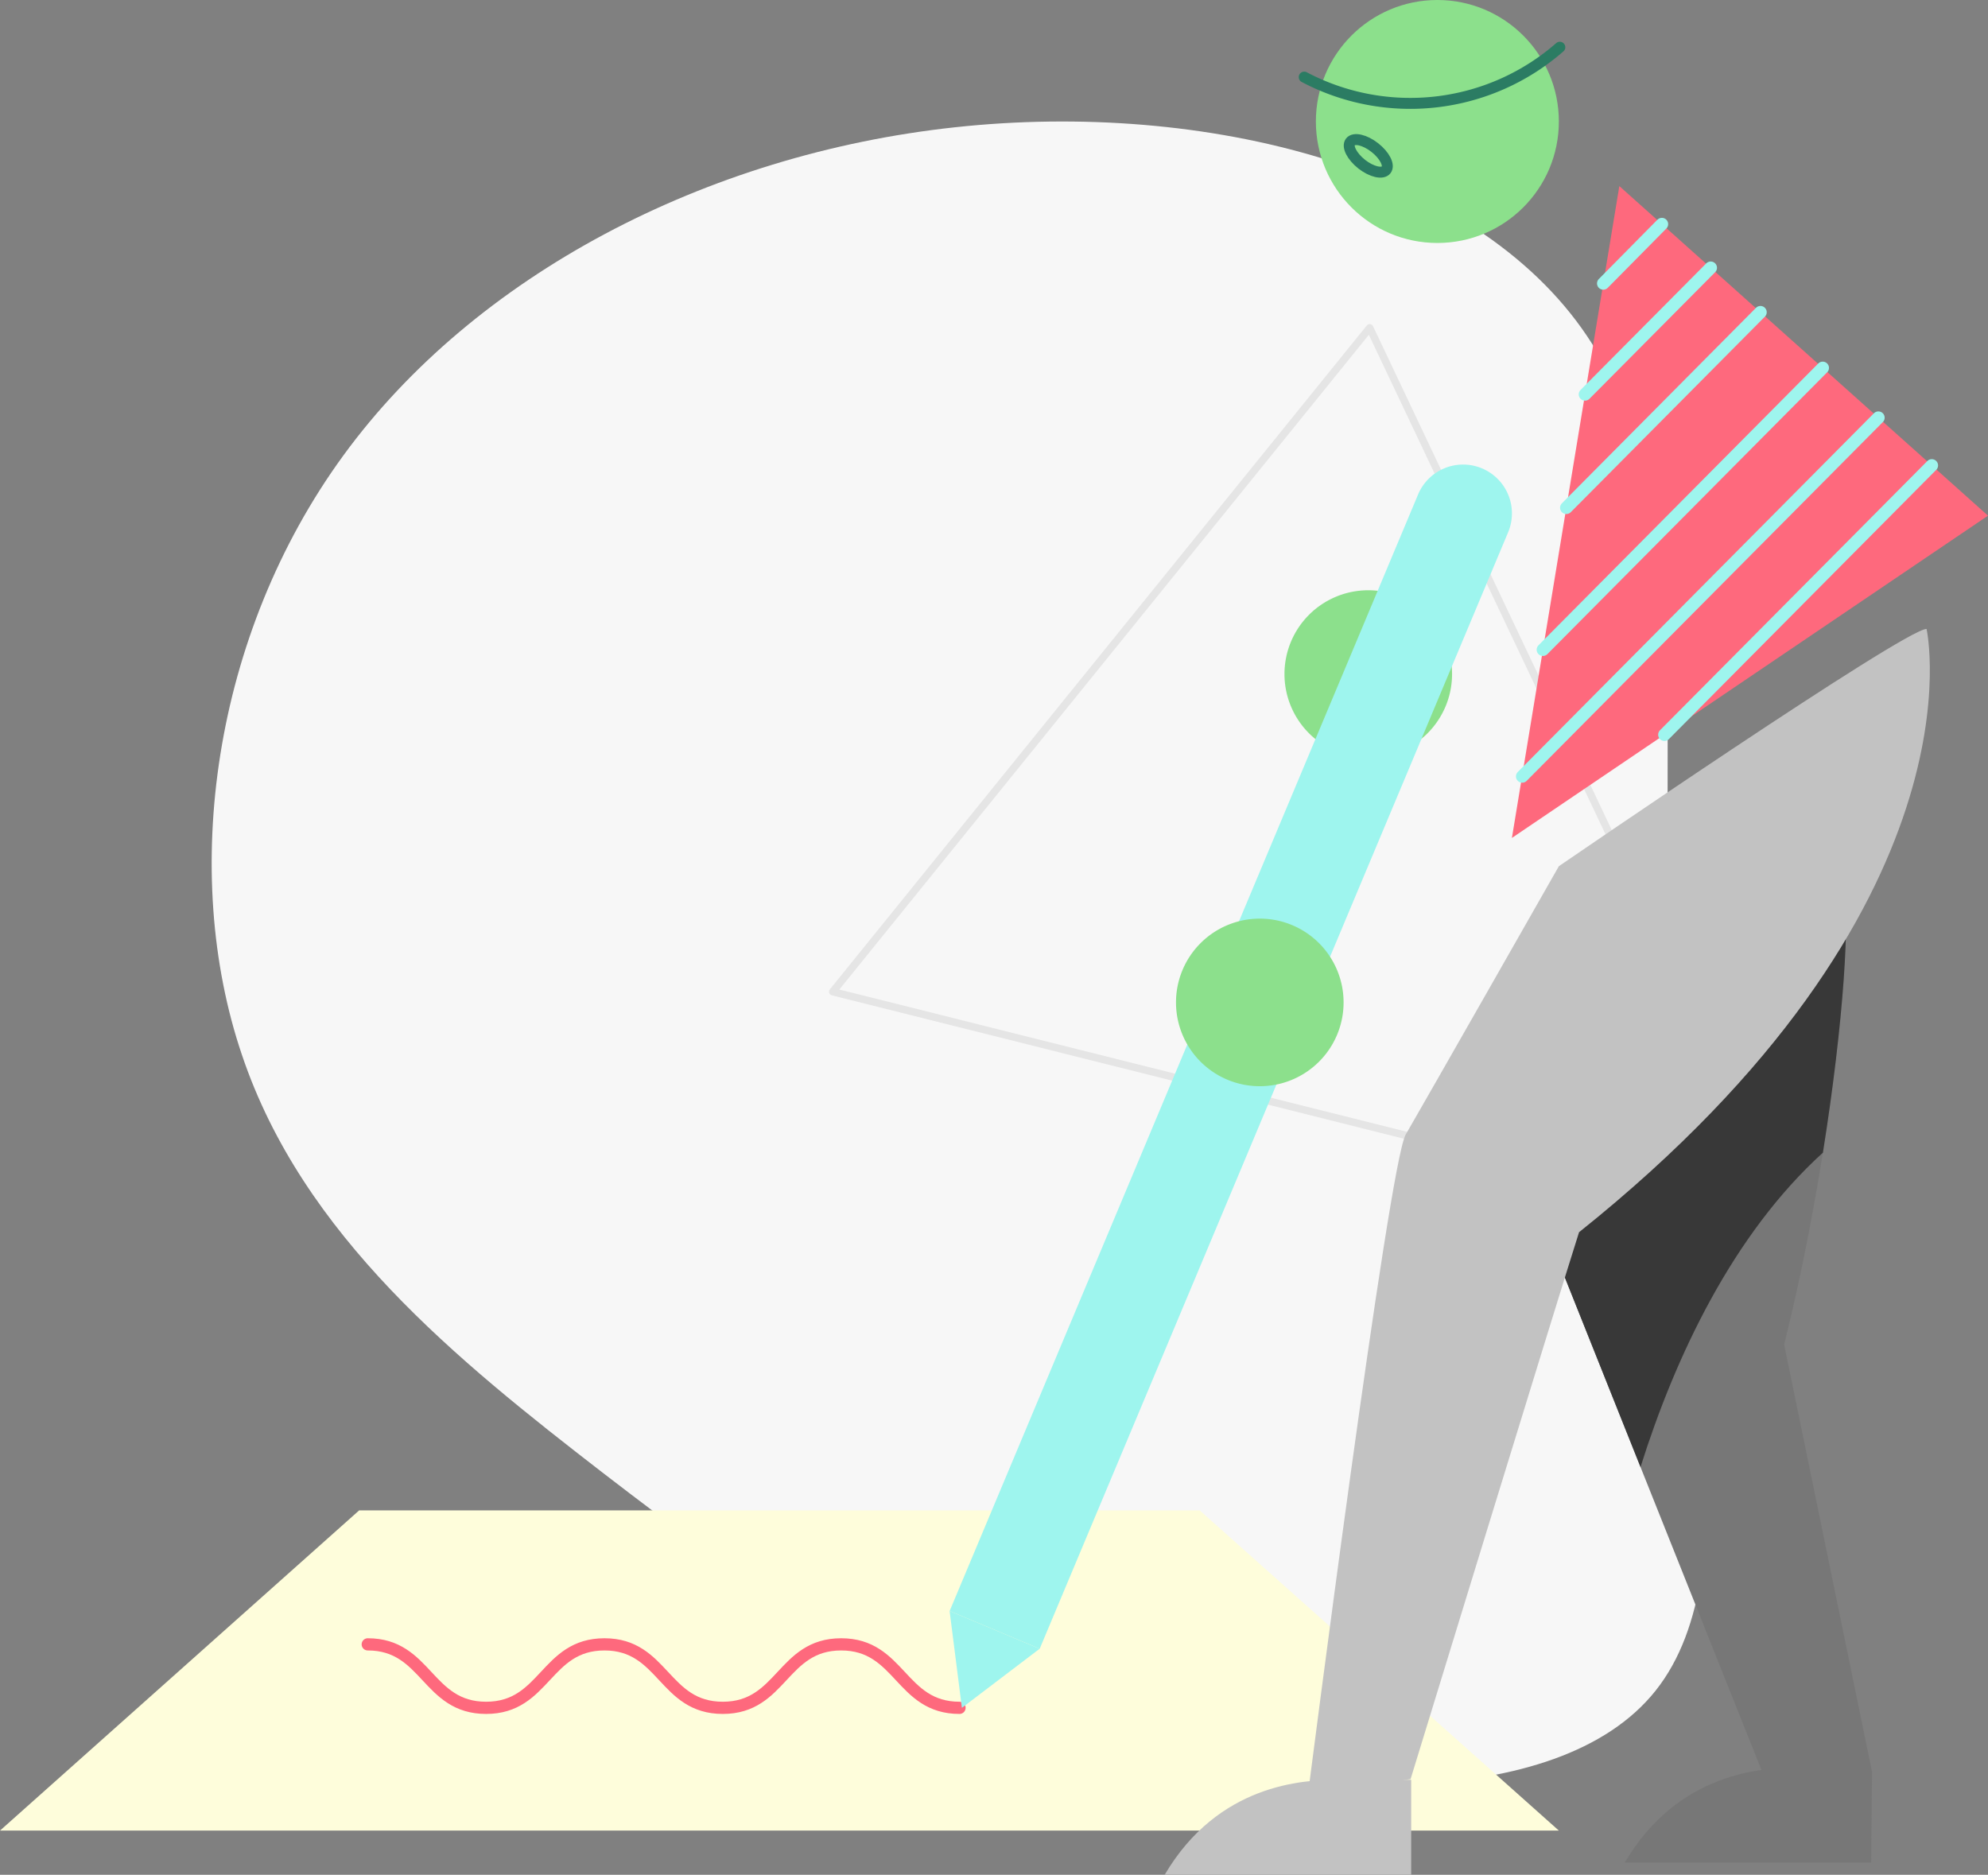 <svg xmlns="http://www.w3.org/2000/svg" viewBox="0 0 814.25 767.91"><rect x="0" y="0" width="814.25" height="767.91" fill="#808080" stroke="none"/><defs><style>.cls-1{fill:#f7f7f7;}.cls-13,.cls-2,.cls-4,.cls-8{fill:none;stroke-linecap:round;}.cls-2{stroke:#e5e5e5;stroke-width:3.06px;}.cls-13,.cls-2,.cls-8{stroke-linejoin:round;}.cls-3{fill:#fefddb;}.cls-4{stroke:#fe697d;stroke-miterlimit:10;stroke-width:5px;}.cls-5{fill:#777;}.cls-6{fill:#383838;}.cls-7,.cls-9{fill:#8ce08c;}.cls-8{stroke:#2b7c63;stroke-width:4.49px;}.cls-9{fill-rule:evenodd;}.cls-10{fill:#c2c2c2;}.cls-11{fill:#fe697d;}.cls-12{fill:#9ef5ee;}.cls-13{stroke:#9ef5ee;stroke-width:5.14px;}</style></defs><title>watermelon-pack-illustration-08</title><g id="Layer_2" data-name="Layer 2"><g id="vector"><path class="cls-1" d="M391.17,52.13C493.5,41.06,603.76,68.76,650,137.61,696.26,206.23,678.5,316,684.1,424.85s34.42,216.68-5.93,267.56-150,44.69-232.86,21.09S306.48,649.09,246.76,603.15c-59.5-46-122.71-96.83-147.69-171.13-25.2-74.29-12.17-171.78,41.55-245.44S288.84,63.19,391.17,52.13Z"/><path class="cls-2" d="M561,134.28,341.08,406.21l395.74,99.2Z"/><polygon class="cls-3" points="491.37 618.65 319.24 618.65 147.11 618.65 0 749.81 319.24 749.81 638.48 749.81 491.37 618.65"/><path class="cls-4" d="M393,699.53c-24.23,0-24.23-26-48.47-26s-24.24,26-48.48,26-24.23-26-48.47-26-24.24,26-48.48,26-24.24-26-48.48-26"/><path class="cls-5" d="M754.75,361.72c5,17-4,109-24,189,8,39,36,175,36,175h-45l-93-233Z"/><path class="cls-6" d="M746.63,472.13c8.48-53.16,11.5-98.92,8.12-110.41l-126,131L671.93,600.9C686.16,555.66,709.77,505.57,746.63,472.13Z"/><circle class="cls-7" cx="588.72" cy="49.76" r="49.76"/><path class="cls-8" d="M534.19,31.59A93.06,93.06,0,0,0,638.87,19.35"/><path class="cls-8" d="M557.74,67.25c-4-3.17-6.12-7.26-4.65-9.14s5.95-.84,10,2.33,6.13,7.26,4.66,9.14S561.79,70.42,557.74,67.25Z"/><path class="cls-9" d="M526.1,276.1a34.32,34.32,0,1,1,34.31,34.31A34.31,34.31,0,0,1,526.1,276.1Z"/><path class="cls-10" d="M547.73,729c-14,0-48.8,1.74-70.69,38.9H578V729Z"/><path class="cls-5" d="M736.16,724c-14,0-48.8,1.74-70.69,38.9H766.4l.35-37.19Z"/><polygon class="cls-11" points="619.25 343.22 814.25 211.22 663.25 76.22 619.25 343.22"/><path class="cls-10" d="M638.48,354.8s141.61-97.19,150.61-97.19c0,0,25.16,113.25-142.34,247.11-8,25-69,224-69,224l-42,6s33-258,40-270S638.48,354.8,638.48,354.8Z"/><path class="cls-12" d="M507.19,171.76h0a20,20,0,0,1,20,20V687.68a0,0,0,0,1,0,0h-40a0,0,0,0,1,0,0V191.76a20,20,0,0,1,20-20Z" transform="translate(205.75 -162.76) rotate(22.76)"/><polygon class="cls-12" points="393.98 699.53 425.82 675.33 388.94 659.86 393.98 699.53"/><path class="cls-9" d="M481.67,410.59A34.32,34.32,0,1,1,516,444.91,34.31,34.31,0,0,1,481.67,410.59Z"/><line class="cls-13" x1="680.68" y1="91.8" x2="656.68" y2="116.09"/><line class="cls-13" x1="700.68" y1="109.68" x2="649.19" y2="161.54"/><line class="cls-13" x1="721.05" y1="127.89" x2="641.54" y2="207.98"/><line class="cls-13" x1="746.55" y1="150.69" x2="631.96" y2="266.12"/><line class="cls-13" x1="769.35" y1="171.08" x2="623.48" y2="318.02"/><line class="cls-13" x1="791.23" y1="190.64" x2="681.72" y2="300.93"/></g></g></svg>
